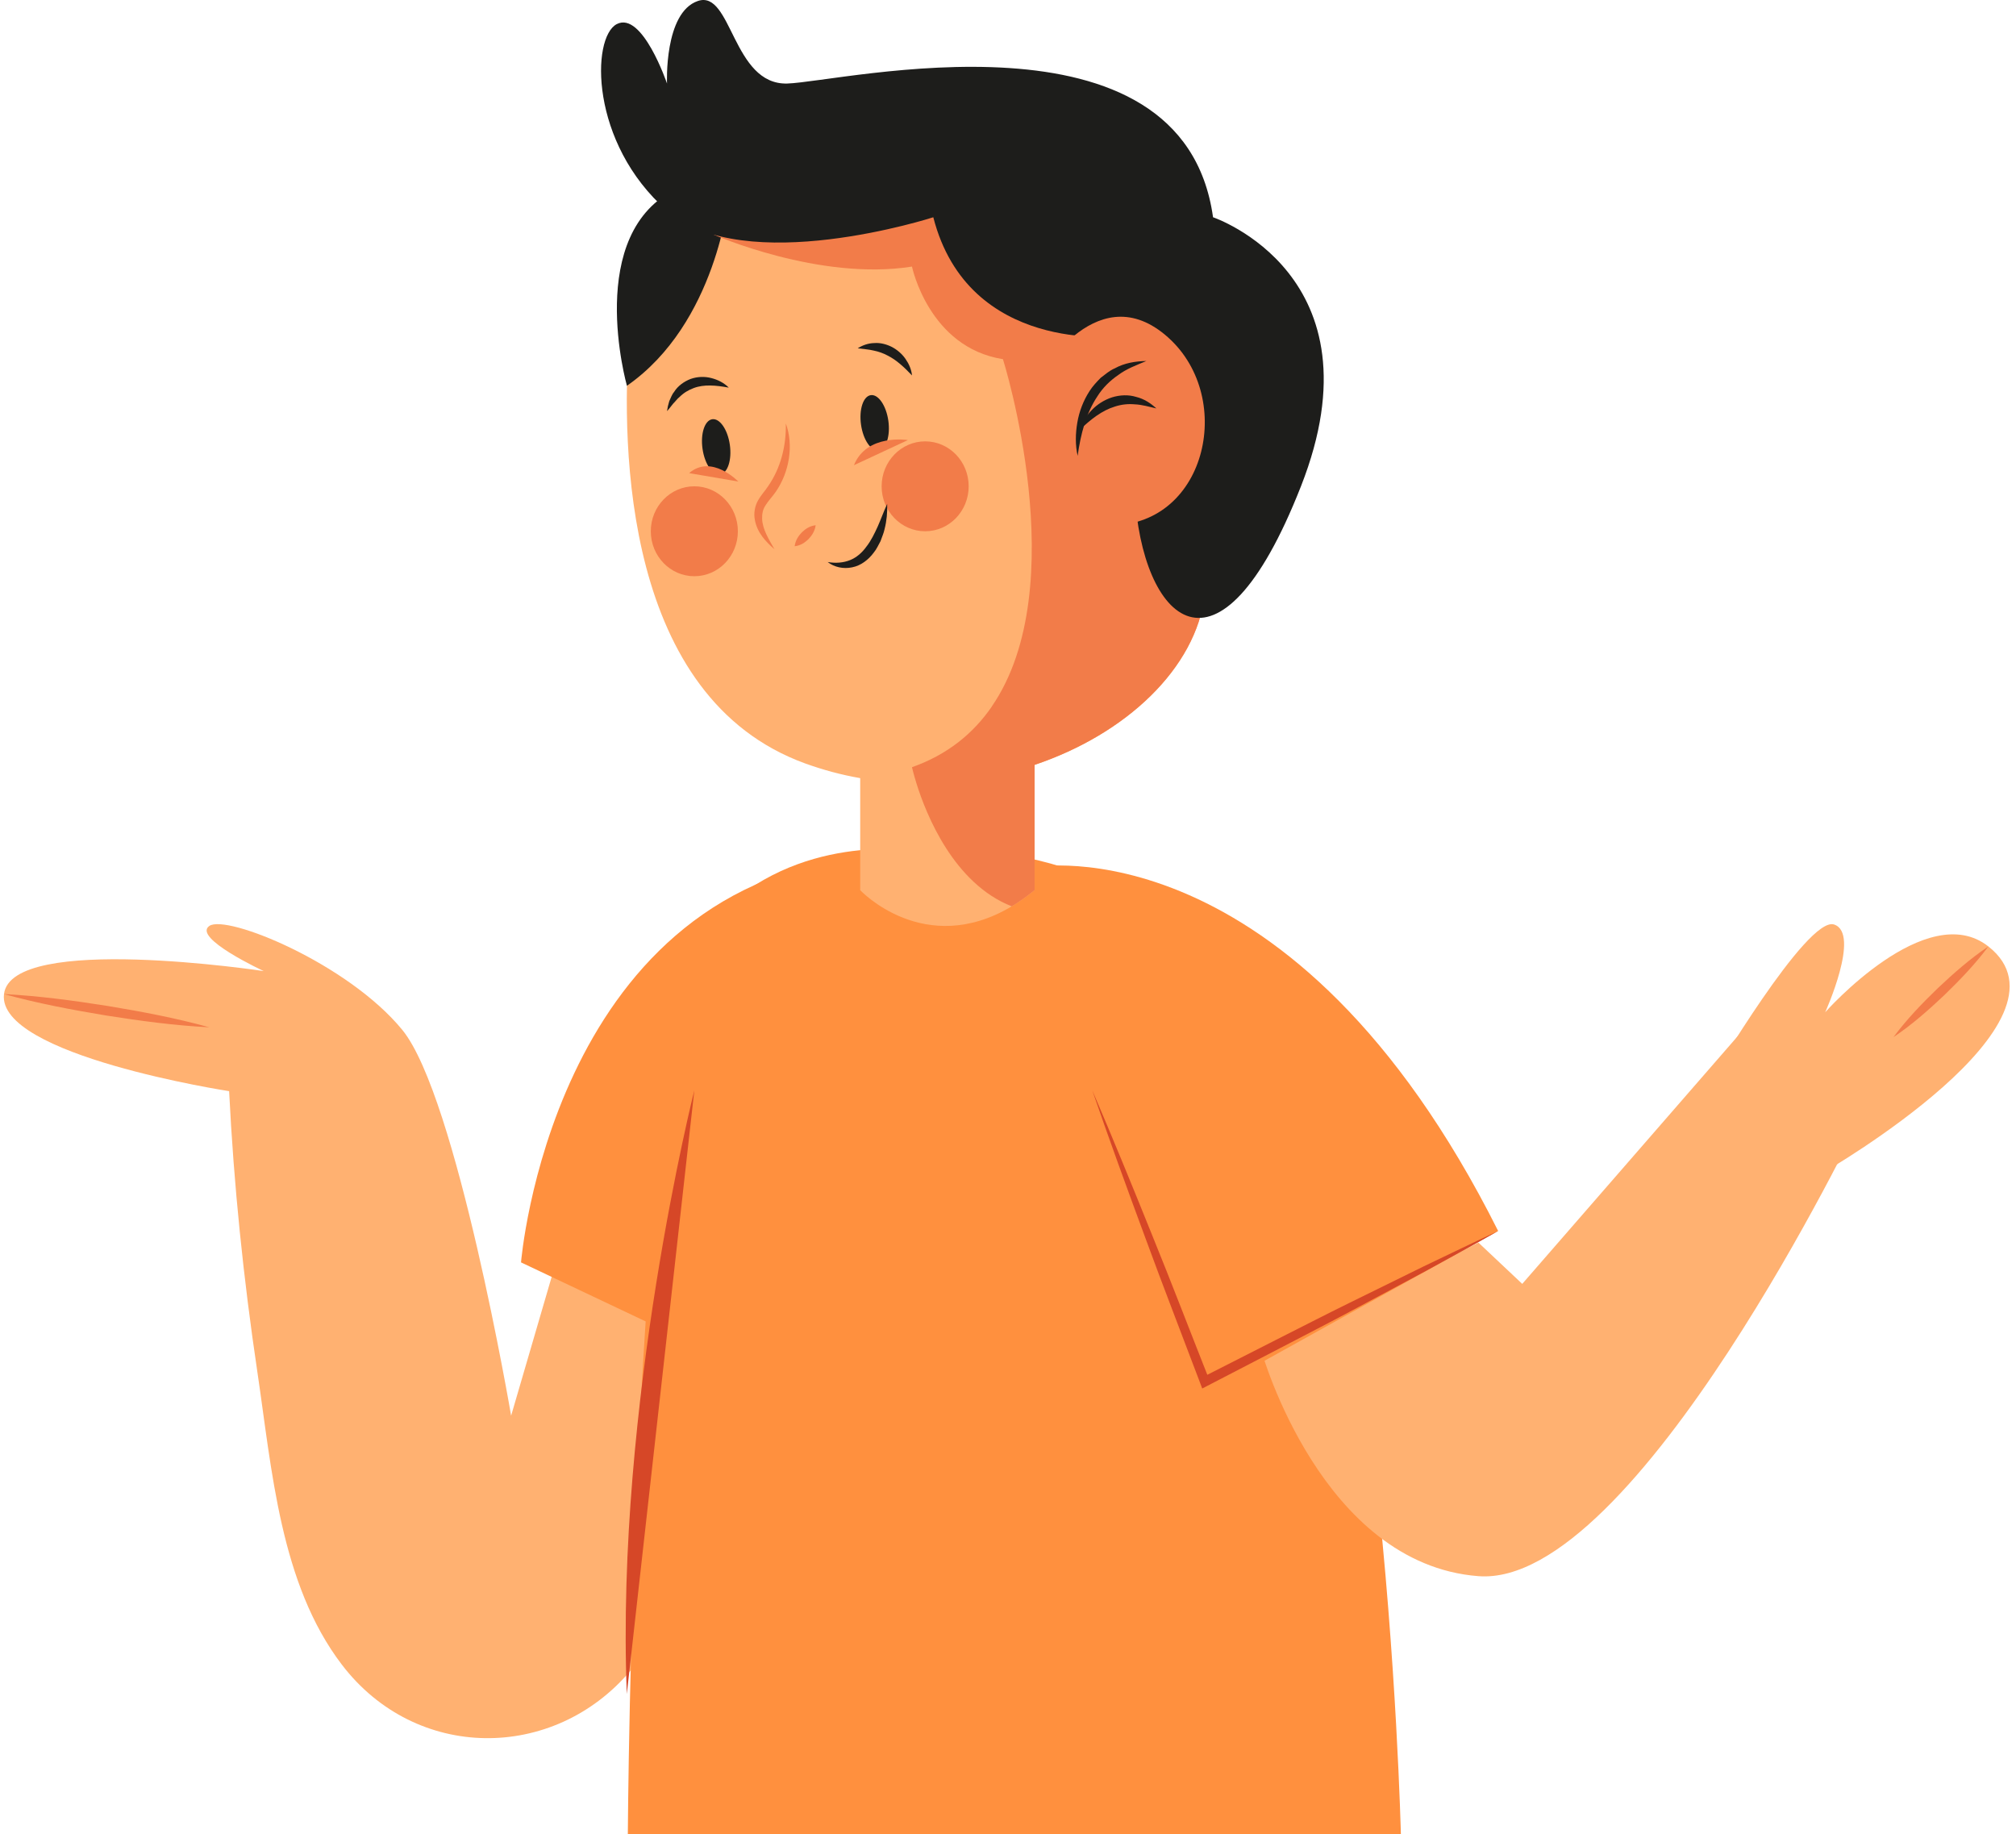 <svg width="133" height="121" viewBox="0 0 133 121" fill="none" xmlns="http://www.w3.org/2000/svg">
<path d="M36.821 82.765L33.72 93.383C33.72 93.383 30.13 72.315 26.539 67.933C22.949 63.551 14.952 60.29 13.81 61.078C12.667 61.865 17.4 64.056 17.4 64.056C17.4 64.056 0.754 61.528 0.264 65.573C-0.225 69.618 15.116 71.977 15.116 71.977C15.422 78.158 16.064 84.349 16.974 90.463C17.938 96.933 18.475 104.459 22.548 109.8C27.435 116.209 36.514 116.191 41.57 110.232C46.287 104.675 48.705 89.478 48.705 89.478L36.821 82.765Z" fill="#FFB171"/>
<path d="M50.983 91.136L34.373 83.271C34.373 83.271 36.35 58.891 56.568 56.548L50.983 91.136Z" fill="#FF903E"/>
<path d="M60.277 56.113C60.277 56.113 52.591 54.883 47.165 60.55C41.739 66.216 41.419 121 41.419 121H92.419C92.419 121 91.336 75.624 82.023 64.99C72.711 54.356 60.277 56.113 60.277 56.113Z" fill="#FF903E"/>
<path d="M83.242 26.724C82.377 30.968 79.948 35.429 79.484 39.227C78.897 44.078 74.305 48.417 68.256 50.453C65.84 51.277 63.188 51.724 60.463 51.679C59.239 51.666 57.991 51.558 56.748 51.328C55.531 51.117 54.313 50.791 53.115 50.358C41.156 46.011 40.996 29.577 41.496 22.34C41.929 15.964 47.738 12.364 49.117 11.598C49.302 11.496 49.407 11.445 49.407 11.445C49.407 11.445 61.699 12.613 71.402 14.949C76.964 16.29 81.666 18.013 82.717 20.125C83.737 22.167 83.724 24.414 83.242 26.724Z" fill="#FFB171"/>
<path d="M68.256 46.024V58.719C67.743 59.134 67.236 59.491 66.748 59.785C60.976 63.225 56.749 58.719 56.749 58.719V48.424L65.426 46.618C65.426 46.618 65.426 46.618 65.426 46.611L68.256 46.024Z" fill="#FFB171"/>
<path d="M83.242 89.186C83.242 89.186 87.177 103.171 97.535 103.969C107.893 104.766 122.715 73.796 122.715 73.796L115.149 67.765L100.426 84.689L97.534 81.965L83.242 89.186Z" fill="#FFB171"/>
<path d="M46.348 29.611C46.493 30.615 47.013 31.367 47.509 31.291C48.006 31.215 48.292 30.339 48.148 29.334C48.003 28.33 47.483 27.579 46.986 27.655C46.489 27.731 46.203 28.608 46.348 29.611Z" fill="#1D1D1B"/>
<path d="M51.843 27.93C52.37 29.384 52.077 31.142 51.174 32.447C50.942 32.779 50.678 33.048 50.509 33.325C50.328 33.592 50.267 33.892 50.279 34.232C50.307 34.913 50.715 35.566 51.09 36.227C50.533 35.742 49.955 35.152 49.8 34.293C49.713 33.881 49.793 33.391 50.008 33.013C50.219 32.637 50.485 32.367 50.672 32.075C51.482 30.908 51.875 29.461 51.843 27.93Z" fill="#F27C49"/>
<path d="M53.812 34.646C53.75 35.058 53.556 35.33 53.332 35.569C53.094 35.794 52.824 35.984 52.423 36.033C52.484 35.62 52.678 35.349 52.903 35.111C53.142 34.887 53.411 34.696 53.812 34.646Z" fill="#F27C49"/>
<path d="M56.805 28.023C56.95 29.027 57.47 29.778 57.966 29.702C58.463 29.626 58.749 28.75 58.605 27.746C58.46 26.742 57.94 25.99 57.443 26.066C56.946 26.142 56.661 27.018 56.805 28.023Z" fill="#1D1D1B"/>
<path d="M59.896 29.029C59.896 29.029 57.179 28.588 56.337 30.686L59.896 29.029Z" fill="#F27C49"/>
<path d="M48.705 31.762C48.705 31.762 46.945 29.931 45.464 31.209L48.705 31.762Z" fill="#F27C49"/>
<path d="M60.167 24.764C59.636 24.209 59.143 23.746 58.561 23.455C58.276 23.302 57.971 23.192 57.643 23.126C57.315 23.044 56.97 23.03 56.586 22.975C56.908 22.771 57.285 22.636 57.679 22.63C58.074 22.598 58.478 22.705 58.838 22.885C59.195 23.075 59.509 23.344 59.736 23.672C59.963 23.997 60.129 24.367 60.167 24.764Z" fill="#1D1D1B"/>
<path d="M48.079 25.569C47.235 25.415 46.446 25.34 45.766 25.598C45.429 25.722 45.108 25.909 44.831 26.186C44.675 26.304 44.564 26.477 44.414 26.621C44.28 26.779 44.162 26.954 44.005 27.119C44.035 26.899 44.084 26.678 44.152 26.462C44.251 26.263 44.318 26.034 44.469 25.857C44.714 25.46 45.122 25.167 45.561 24.997C46.008 24.838 46.491 24.824 46.926 24.938C47.36 25.048 47.766 25.253 48.079 25.569Z" fill="#1D1D1B"/>
<path d="M0.265 65.573C2.56 65.691 4.826 65.999 7.085 66.354C9.342 66.728 11.591 67.15 13.81 67.764C11.515 67.648 9.249 67.34 6.989 66.984C4.734 66.609 2.485 66.187 0.265 65.573Z" fill="#F27C49"/>
<path d="M112.848 71.239C112.848 71.239 119.222 60.404 120.997 60.983C122.772 61.562 120.413 66.771 120.413 66.771C120.413 66.771 127.091 59.214 131.178 62.43C137.499 67.402 120.413 77.27 120.413 77.27L112.848 71.239Z" fill="#FFB171"/>
<path d="M131.177 62.43C130.3 63.611 129.294 64.65 128.258 65.655C127.209 66.645 126.128 67.6 124.919 68.411C125.796 67.228 126.802 66.19 127.838 65.187C128.889 64.197 129.969 63.242 131.177 62.43Z" fill="#F27C49"/>
<path d="M68.258 57.195C68.258 57.195 85.263 54.131 98.836 81.199L82.299 90.383L68.258 57.195Z" fill="#FF903E"/>
<path d="M63.906 32.078C63.906 33.716 62.621 35.044 61.035 35.044C59.449 35.044 58.163 33.716 58.163 32.078C58.163 30.441 59.449 29.113 61.035 29.113C62.621 29.113 63.906 30.441 63.906 32.078Z" fill="#F27C49"/>
<path d="M48.679 35.044C48.679 36.682 47.393 38.01 45.807 38.01C44.221 38.01 42.935 36.682 42.935 35.044C42.935 33.406 44.221 32.078 45.807 32.078C47.393 32.078 48.679 33.406 48.679 35.044Z" fill="#F27C49"/>
<path d="M54.603 37.073C55.135 37.166 55.644 37.122 56.08 36.947C56.515 36.772 56.876 36.454 57.16 36.055C57.462 35.671 57.686 35.208 57.904 34.732C58.118 34.252 58.294 33.749 58.529 33.241C58.547 33.797 58.498 34.355 58.358 34.9C58.303 35.176 58.177 35.434 58.087 35.704C57.947 35.954 57.835 36.221 57.646 36.448C57.304 36.913 56.798 37.314 56.212 37.424C55.635 37.545 55.036 37.412 54.603 37.073Z" fill="#1D1D1B"/>
<path d="M48.079 12.975C48.079 12.975 47.288 21.327 41.36 25.447C41.36 25.447 38.48 15.313 44.719 12.418C50.959 9.523 48.079 12.975 48.079 12.975Z" fill="#1D1D1B"/>
<path d="M83.242 26.724C82.376 30.968 79.948 35.429 79.484 39.227C78.897 44.078 74.305 48.417 68.255 50.454V58.718C67.743 59.134 67.235 59.491 66.748 59.785C62.935 58.291 61.111 53.76 60.462 51.679C60.258 51.022 60.166 50.607 60.166 50.607C62.52 49.777 64.22 48.367 65.424 46.618C65.424 46.618 65.424 46.618 65.424 46.611C70.906 38.666 66.166 23.692 66.166 23.692C61.271 22.92 60.165 17.584 60.165 17.584C54.059 18.555 47.082 15.478 47.082 15.478C47.583 13.876 48.281 12.6 49.115 11.598C49.3 11.496 49.405 11.444 49.405 11.444C49.405 11.444 61.697 12.612 71.4 14.948L74.397 17.476L83.242 26.724Z" fill="#F27C49"/>
<path d="M73.749 22.173C73.749 22.173 63.892 23.371 61.572 14.331C61.572 14.331 49.109 18.361 44.004 13.896C38.899 9.43 39.005 2.461 40.692 1.589C42.379 0.717 44.004 5.51 44.004 5.51C44.004 5.51 43.798 0.826 46.041 0.064C48.284 -0.698 48.317 5.618 51.939 5.51C55.561 5.4 78.023 -0.045 80.027 14.331C80.027 14.331 91.31 18.132 85.827 32.078C80.344 46.023 75.315 40.898 74.86 32.519C74.404 24.139 73.749 22.173 73.749 22.173Z" fill="#1D1D1B"/>
<path d="M68.373 25.151C68.373 25.151 72.166 18.169 76.865 22.087C81.565 26.004 79.66 34.604 73.357 34.646C67.053 34.689 68.373 25.151 68.373 25.151Z" fill="#F27C49"/>
<path d="M71.094 30.069C70.934 29.354 70.948 28.602 71.074 27.869C71.2 27.135 71.474 26.417 71.888 25.783C72.093 25.463 72.354 25.189 72.618 24.92C72.919 24.697 73.198 24.44 73.543 24.298C74.192 23.937 74.929 23.826 75.629 23.813C74.969 24.089 74.327 24.323 73.785 24.729C73.233 25.104 72.753 25.576 72.397 26.143C71.652 27.261 71.294 28.635 71.094 30.069Z" fill="#1D1D1B"/>
<path d="M71.212 28.374C71.366 27.873 71.662 27.425 72.027 27.048C72.393 26.667 72.858 26.373 73.371 26.208C73.884 26.051 74.446 26.024 74.953 26.181C75.467 26.304 75.915 26.597 76.288 26.941C75.789 26.828 75.335 26.691 74.873 26.672C74.417 26.629 73.971 26.68 73.549 26.819C72.695 27.077 71.945 27.671 71.212 28.374Z" fill="#1D1D1B"/>
<path d="M45.806 71.925C45.806 71.925 40.598 92.558 41.352 111.744L45.806 71.925Z" fill="#D64727"/>
<path d="M72.061 71.925C73.416 75.078 74.713 78.256 75.996 81.439C77.29 84.617 78.515 87.823 79.778 91.014L79.342 90.842L84.189 88.378C85.808 87.564 87.418 86.73 89.046 85.932L93.925 83.534C95.562 82.755 97.19 81.959 98.836 81.2C97.256 82.098 95.659 82.957 94.07 83.835L89.273 86.404C87.675 87.263 86.059 88.085 84.453 88.927L79.624 91.43L79.313 91.591L79.188 91.258C77.977 88.046 76.729 84.848 75.549 81.623C74.358 78.402 73.18 75.175 72.061 71.925Z" fill="#D64727"/>
</svg>

